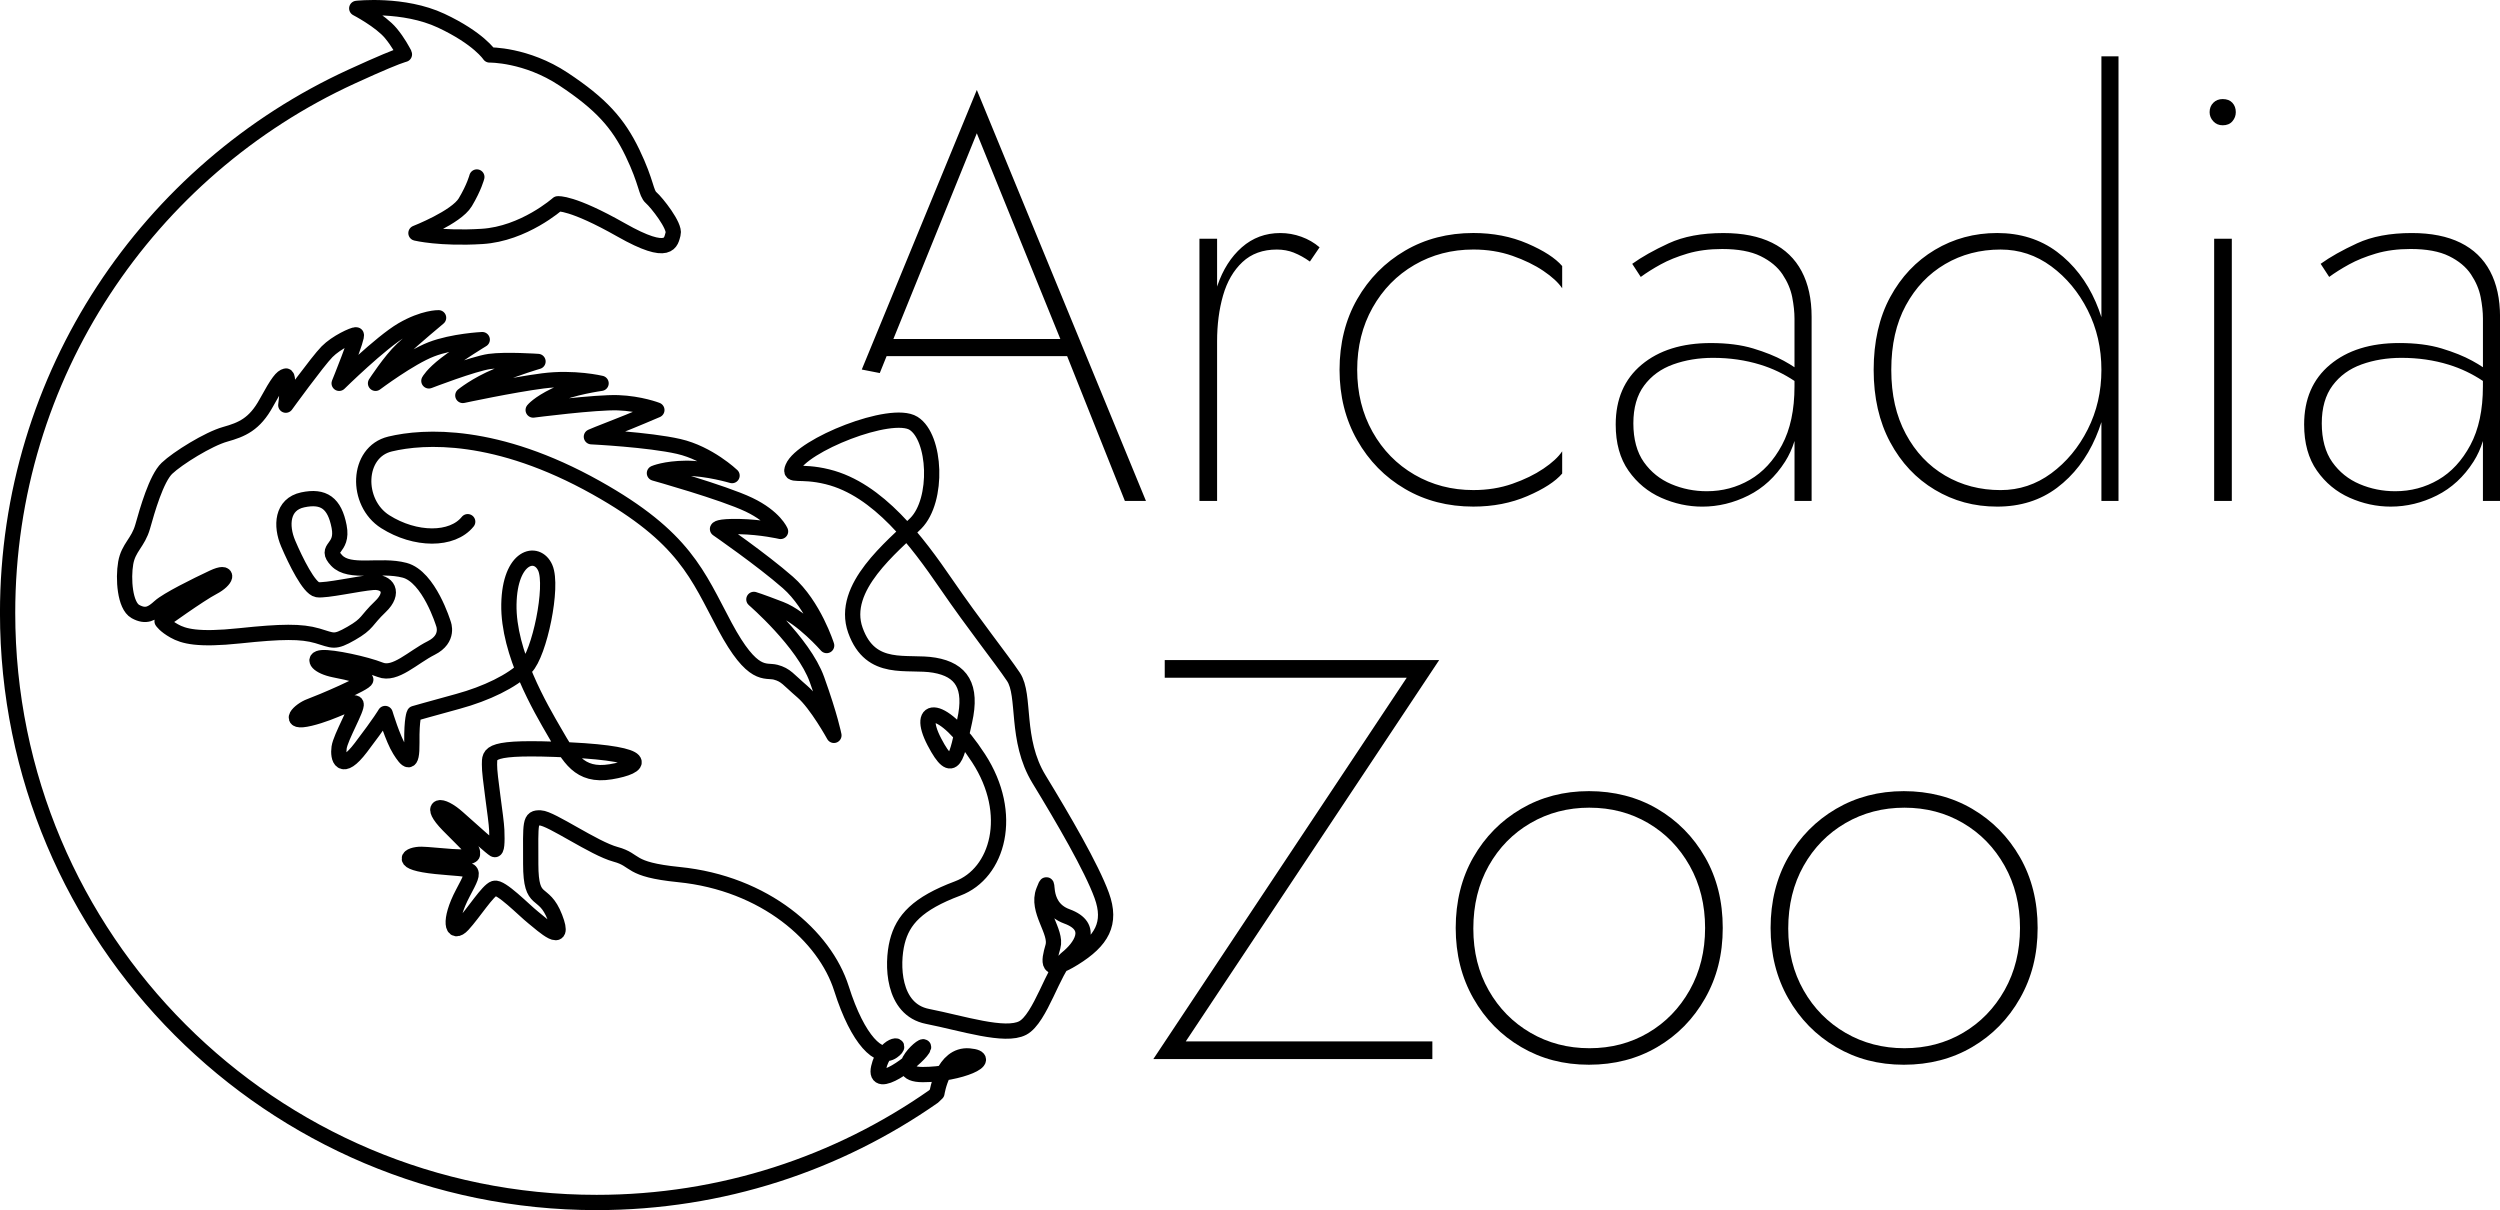 <?xml version="1.0" encoding="UTF-8"?>
<svg id="Calque_2" data-name="Calque 2" xmlns="http://www.w3.org/2000/svg" viewBox="0 0 1637.09 792.4">
  <defs>
    <style>
      .cls-1 {
        fill: #000;
        fill-rule: evenodd;
        stroke-width: 0px;
      }

      .cls-2 {
        fill: none;
        stroke: #000;
        stroke-linecap: round;
        stroke-linejoin: round;
        stroke-width: 10px;
      }
    </style>
  </defs>
  <g id="Calque_1-2" data-name="Calque 1">
    <path class="cls-2" d="M541.92,312.24c33.32,8.2,58.77,42.64,77.59,70.06,18.82,27.41,35.95,48.74,44.12,60.92,8.17,12.18.95,41.12,16.74,67.01,15.78,25.89,34.43,57.87,41.08,76.15,6.65,18.28.19,29.7-18.26,41.12-18.45,11.42-16.54,2.28-13.69-7.62,2.85-9.9-11.22-23.6-6.09-36.55,5.13-12.95-3.61,9.9,15.21,16.75,18.82,6.85,8.56,20.56,0,27.41-8.56,6.85-17.3,39.6-28.91,45.69-11.61,6.09-39.36-3.05-62.38-7.61-23.01-4.57-23.39-34.27-19.78-48.74,3.61-14.47,13.13-25.13,39.56-35.03,26.43-9.9,37.47-48.74,13.69-85.29-23.78-36.55-41.64-35.03-28.91-10.66,12.74,24.37,14.65,9.14,19.78-13.71,5.13-22.84-2.09-33.5-19.78-36.55-17.69-3.05-41.64,5.33-51.73-22.84-10.08-28.17,24.54-54.83,39.56-70.06,15.02-15.23,13.13-56.35-1.52-65.49-14.65-9.14-73.08,14.36-79.11,28.94-2.73,6.6,4.25,1.52,22.82,6.09ZM306.27,341.62c-10.13,12.59-34.34,12.44-54,0-19.66-12.45-18.86-45.58,3.18-50.87,22.03-5.29,69.58-8.03,134.99,28.62,58.05,32.52,66.25,57.13,84.17,90.62,18.54,34.64,26.54,28.39,33.35,30.21,6.81,1.82,8.17,4.76,17.47,12.72,9.3,7.96,20.65,28.62,20.65,28.62,0,0-2.31-12.09-11.12-36.57-8.8-24.47-41.29-52.46-41.29-52.46,0,0,3.4.95,17.47,6.36,14.07,5.41,30.18,23.85,30.18,23.85,0,0-8.35-26.4-25.41-41.33-17.06-14.94-46.06-34.98-46.06-34.98,0,0-.19-1.86,14.29-1.59,14.49.27,27,3.18,27,3.18,0,0-3.77-9.41-20.65-17.49-16.88-8.07-61.94-20.67-61.94-20.67,0,0,6.95-3.05,20.65-3.18,13.7-.13,30.18,4.77,30.18,4.77,0,0-15.28-14.58-34.94-19.08-19.66-4.5-57.17-6.36-57.17-6.36,0,0,6.16-2.66,15.88-6.36,9.72-3.7,27-11.13,27-11.13,0,0-10.92-4.25-25.41-4.77-14.5-.52-55.59,4.77-55.59,4.77,0,0,3.38-4.25,14.29-9.54,10.92-5.29,30.18-7.95,30.18-7.95,0,0-17.67-4.25-38.12-1.59-20.45,2.66-52.41,9.54-52.41,9.54,0,0,8.54-7.03,22.23-12.72,13.7-5.69,27-9.54,27-9.54,0,0-21.24-1.46-31.76,0-10.52,1.46-39.7,12.72-39.7,12.72,0,0,2.19-4.25,11.12-11.13,8.93-6.88,23.82-15.9,23.82-15.9,0,0-19.25.92-33.35,6.36-14.1,5.44-36.53,22.26-36.53,22.26,0,0,9.73-14.98,17.47-22.26,7.74-7.28,23.82-20.67,23.82-20.67,0,0-9.72-.27-23.82,7.95-14.1,8.22-41.29,34.98-41.29,34.98,0,0,12.91-31.67,11.12-31.8-1.79-.12-12.9,4.89-19.06,11.13-6.16,6.23-27,34.98-27,34.98,0,0,2.58-19.75,0-19.08-2.58.67-4.96,3.31-12.71,17.49-7.74,14.18-16.08,17.61-27,20.67-10.92,3.05-31.17,15.62-38.12,22.26-6.95,6.63-12.9,27.55-15.88,38.15-2.98,10.61-9.33,13.64-11.12,23.85-1.79,10.21-.59,27.95,6.35,31.79,6.95,3.85,10.92,1.32,15.88-3.18,4.96-4.5,23.63-13.79,34.94-19.08,11.31-5.29,8.94,1.71,0,6.36-8.94,4.64-33.35,22.26-33.35,22.26,0,0,1.79,2.91,7.94,6.36,6.15,3.45,15.29,6.09,42.88,3.18,27.59-2.91,40.3-3.05,50.82,0,10.52,3.06,10.92,4.9,22.23-1.59,11.31-6.48,9.33-8.22,19.06-17.49,9.72-9.27,4.57-16.57-4.76-15.9s-31.16,5.69-36.53,4.77c-5.36-.92-14.09-18.55-19.06-30.2-4.97-11.65-4.17-25.71,9.53-28.62,13.7-2.91,20.85,2.11,23.82,17.49,2.98,15.38-10.12,13.24-1.59,22.26,8.53,9.02,28.39,2.11,44.47,6.36,16.08,4.25,25.41,34.98,25.41,34.98,0,0,4.17,9.81-7.94,15.9-12.11,6.09-23.63,18.16-33.35,14.31-9.73-3.85-31.17-8.47-38.12-7.95-6.95.52-2.58,5.84,7.94,7.95,10.52,2.11,20.05,4.25,20.65,6.36.6,2.11-29.58,14.98-36.53,17.49-6.95,2.51-16.08,11.8,0,7.95,16.08-3.85,29.18-12.45,30.18-9.54,1,2.91-10.13,21.73-11.12,28.62-.99,6.88,1.39,16.96,14.29,0,12.91-16.96,15.88-22.26,15.88-22.26,0,0,4.96,16.57,9.53,23.85,4.57,7.28,8.14,11.4,7.94-4.77-.2-16.17,1.59-19.08,1.59-19.08,0,0,10.12-2.91,28.59-7.95,18.47-5.04,35.53-13.24,44.47-22.26,8.94-9.02,18.06-52.98,12.71-65.18-5.36-12.2-23.23-8.07-23.82,23.85-.59,31.92,20.84,68.23,30.17,84.26,9.33,16.02,15.68,28.89,36.53,25.44,20.85-3.45,27.59-11.65-27-14.31-54.59-2.66-52.21,2.26-52.41,9.54-.19,7.28,4.43,34.72,4.76,42.92.33,8.21.06,13.65-1.59,12.72-1.65-.93-12.64-10.59-23.82-20.67-11.18-10.08-19.79-9-6.35,4.77,13.43,13.77,16.34,15.24,15.88,19.08-.46,3.83-24.95.14-33.35,0-8.4-.14-16.22,5.31,9.53,7.95,25.74,2.64,27.06-.66,17.47,17.49-9.59,18.14-7.08,28.36,0,20.67,7.08-7.69,16.34-22.51,20.65-23.85s19.12,14.05,25.41,19.08c6.29,5.03,21.9,19.62,14.29,0-7.61-19.61-15.82-7.01-15.88-34.97-.06-27.96-.73-30.46,6.35-30.21s35,20.01,49.23,23.85c14.23,3.83,7.74,9.87,41.4,13.25,56.46,5.65,95.65,40.36,106.5,74.63,10.84,34.27,24.91,47.21,33.47,41.12,8.56-6.09-5.52-5.33-9.13,10.66-3.61,15.99,24.15-4.57,28.91-12.19,4.76-7.61-24.54,16.75,0,16.75s47.73-10.66,30.43-12.19c-17.3-1.52-21.16,24.37-21.16,24.37,0,0-2.09,2.09-2.27,2.22-62.51,43.72-138.57,69.36-220.61,69.36-213,0-385.68-172.85-385.68-386.07C5,245.44,97.29,111.14,230.17,50.18c19.75-9.06,29.34-12.93,33.75-14.31.21-.07,1.09-.21,1-.36-1.4-2.5-4.12-7.89-8.97-13.73-6.82-8.22-22.34-16.29-22.34-16.29,0,0,30.7-3.46,55.29,8.06,24.59,11.52,31.68,22.44,31.68,22.44,0,0,23.93-.41,48.45,15.84,24.52,16.25,35.76,28.75,45.18,48.34,9.42,19.59,8.63,26.22,12.21,29.31,3.58,3.09,15.85,18.58,14.36,23.64-1.49,5.06-1.68,15.8-34.04-2.57-32.36-18.37-41.49-17.09-41.49-17.09,0,0-22.17,19.69-49.61,21.36-27.43,1.68-43.26-2.18-43.26-2.18,0,0,26.39-10.3,32.29-20.16s7.59-16.58,7.59-16.58"/>
    <path class="cls-1" d="M1625.91,328.02v-39.22c-1.53,4.9-3.56,9.4-6.15,13.46-6.34,9.96-14.36,17.36-24.05,22.21-9.69,4.85-19.76,7.28-30.2,7.28-9.2,0-18.15-1.93-26.85-5.79-8.7-3.86-15.85-9.76-21.44-17.73-5.59-7.96-8.39-18.04-8.39-30.23,0-16.67,5.65-29.73,16.97-39.19,11.31-9.45,26.41-14.18,45.3-14.18,10.68,0,19.95,1.18,27.78,3.55,7.83,2.37,14.48,5.04,19.95,8.03,2.78,1.52,5.14,2.94,7.09,4.27v-31.89c0-4.23-.5-8.89-1.49-14-1-5.1-3.11-10.08-6.34-14.93-3.23-4.85-8.02-8.83-14.36-11.94-6.34-3.11-14.73-4.67-25.17-4.67-8.45,0-16.03,1-22.74,2.99-6.71,2-12.56,4.36-17.53,7.09-4.98,2.74-9.32,5.48-13.05,8.21l-5.59-8.58c6.21-4.48,14.17-8.96,23.87-13.44,9.69-4.48,21.63-6.72,35.8-6.72,12.68,0,23.3,2.12,31.88,6.35,8.58,4.23,15.04,10.45,19.39,18.66,4.35,8.21,6.53,18.17,6.53,29.86v120.56h-11.19ZM1625.91,249.46c-6.96-4.63-14.41-8.2-22.37-10.65-9.69-2.99-20.01-4.48-30.95-4.48-9.45,0-18.15,1.44-26.1,4.29-7.96,2.86-14.3,7.46-19.02,13.81-4.73,6.35-7.09,14.62-7.09,24.82s2.3,18.91,6.9,25.38c4.6,6.47,10.56,11.26,17.9,14.37,7.33,3.12,15.1,4.67,23.3,4.67,10.19,0,19.58-2.48,28.15-7.46,8.58-4.97,15.6-12.56,21.07-22.77,5.46-10.2,8.2-23.01,8.2-38.45v-3.53ZM1455.5,82.04c-2.49,0-4.54-.87-6.15-2.61-1.62-1.74-2.42-3.73-2.42-5.97,0-2.49.8-4.54,2.42-6.16,1.61-1.62,3.66-2.43,6.15-2.43,2.73,0,4.85.81,6.34,2.43,1.49,1.62,2.24,3.67,2.24,6.16,0,2.24-.75,4.23-2.24,5.97-1.49,1.74-3.61,2.61-6.34,2.61ZM1376.08,276.41c-1.08,3.38-2.31,6.71-3.73,9.99-5.97,13.81-14.42,24.82-25.35,33.03-10.94,8.21-23.99,12.32-39.15,12.32s-28.53-3.67-40.83-11.01c-12.3-7.34-22.06-17.73-29.27-31.17-7.21-13.44-10.81-29.24-10.81-47.4s3.6-34.28,10.81-47.59c7.21-13.31,16.97-23.64,29.27-30.98,12.3-7.34,25.91-11.01,40.83-11.01s28.21,4.11,39.15,12.32c10.94,8.21,19.39,19.16,25.35,32.85,1.42,3.25,2.65,6.56,3.73,9.93V36.88h11.19v291.14h-11.19v-51.61ZM1367.13,203.16c-5.97-11.82-13.92-21.4-23.86-28.74-9.95-7.34-21.01-11.01-33.19-11.01-13.42,0-25.54,3.17-36.36,9.52-10.81,6.35-19.39,15.37-25.73,27.06-6.34,11.7-9.51,25.75-9.51,42.18s3.17,30.18,9.51,41.99c6.34,11.82,14.91,20.9,25.73,27.25,10.81,6.35,22.93,9.52,36.36,9.52,12.18,0,23.24-3.67,33.19-11.01,9.94-7.34,17.9-16.92,23.86-28.74,5.97-11.81,8.95-24.82,8.95-39s-2.98-27.18-8.95-39ZM1291.44,529.64c13.17,7.72,23.61,18.29,31.32,31.73,7.7,13.44,11.56,28.87,11.56,46.28s-3.86,32.54-11.56,46.1c-7.71,13.57-18.15,24.2-31.32,31.91-13.18,7.72-28.09,11.57-44.74,11.57s-31.2-3.86-44.37-11.57c-13.18-7.71-23.62-18.35-31.32-31.91-7.71-13.56-11.56-28.93-11.56-46.1s3.85-32.85,11.56-46.28c7.7-13.44,18.14-24.01,31.32-31.73,13.17-7.71,27.96-11.57,44.37-11.57s31.57,3.86,44.74,11.57ZM1181.07,566.96c-6.71,11.94-10.07,25.63-10.07,41.06s3.36,28.68,10.07,40.5c6.71,11.82,15.85,21.09,27.41,27.81s24.42,10.08,38.59,10.08,26.97-3.36,38.41-10.08c11.43-6.72,20.51-16.05,27.22-27.99,6.71-11.94,10.07-25.5,10.07-40.68s-3.36-28.74-10.07-40.69-15.79-21.28-27.22-27.99c-11.44-6.72-24.24-10.08-38.41-10.08s-27.03,3.36-38.59,10.08c-11.56,6.72-20.69,16.05-27.41,27.99ZM1175.1,288.8c-1.53,4.9-3.56,9.4-6.15,13.47-6.34,9.96-14.36,17.36-24.05,22.21-9.69,4.85-19.76,7.28-30.2,7.28-9.2,0-18.15-1.93-26.85-5.79-8.7-3.86-15.85-9.76-21.44-17.73-5.59-7.96-8.39-18.04-8.39-30.23,0-16.67,5.65-29.73,16.97-39.19,11.31-9.45,26.41-14.18,45.3-14.18,10.69,0,19.95,1.18,27.78,3.55,7.83,2.37,14.48,5.04,19.95,8.03,2.78,1.52,5.14,2.94,7.08,4.27v-31.89c0-4.23-.5-8.89-1.49-14-1-5.1-3.11-10.08-6.34-14.93-3.23-4.85-8.02-8.83-14.35-11.94-6.34-3.11-14.73-4.67-25.17-4.67-8.46,0-16.03,1-22.75,2.99-6.71,2-12.56,4.36-17.52,7.09-4.98,2.74-9.32,5.48-13.05,8.21l-5.59-8.58c6.21-4.48,14.17-8.96,23.87-13.44,9.69-4.48,21.63-6.72,35.8-6.72,12.68,0,23.3,2.12,31.88,6.35,8.58,4.23,15.04,10.45,19.39,18.66,4.35,8.21,6.53,18.17,6.53,29.86v120.56h-11.19v-39.22ZM1175.1,249.46c-6.96-4.63-14.41-8.2-22.37-10.65-9.69-2.99-20.01-4.48-30.95-4.48-9.45,0-18.15,1.44-26.1,4.29-7.96,2.86-14.3,7.46-19.02,13.81-4.73,6.35-7.08,14.62-7.08,24.82s2.3,18.91,6.9,25.38c4.6,6.47,10.56,11.26,17.9,14.37,7.33,3.12,15.1,4.67,23.3,4.67,10.19,0,19.58-2.48,28.15-7.46,8.58-4.97,15.6-12.56,21.07-22.77,5.46-10.2,8.2-23.01,8.2-38.45v-3.53ZM1116.56,561.36c7.7,13.44,11.56,28.87,11.56,46.28s-3.86,32.54-11.56,46.1c-7.71,13.57-18.15,24.2-31.32,31.91-13.18,7.72-28.09,11.57-44.74,11.57s-31.2-3.86-44.37-11.57c-13.18-7.71-23.62-18.35-31.32-31.91-7.71-13.56-11.56-28.93-11.56-46.1s3.85-32.85,11.56-46.28c7.7-13.44,18.14-24.01,31.32-31.73,13.17-7.71,27.97-11.57,44.37-11.57s31.57,3.86,44.74,11.57c13.17,7.72,23.61,18.29,31.32,31.73ZM1040.86,528.89c-14.17,0-27.03,3.36-38.59,10.08-11.56,6.72-20.69,16.05-27.41,27.99-6.71,11.94-10.07,25.63-10.07,41.06s3.36,28.68,10.07,40.5c6.71,11.82,15.85,21.09,27.41,27.81s24.42,10.08,38.59,10.08,26.97-3.36,38.41-10.08c11.43-6.72,20.51-16.05,27.22-27.99,6.71-11.94,10.07-25.5,10.07-40.68s-3.36-28.74-10.07-40.69c-6.71-11.94-15.79-21.28-27.22-27.99-11.44-6.72-24.24-10.08-38.41-10.08ZM1000.22,324.84c-10.69,4.6-22.5,6.9-35.42,6.9-16.66,0-31.57-3.85-44.74-11.57-13.18-7.71-23.62-18.35-31.32-31.91-7.71-13.56-11.56-28.93-11.56-46.1s3.85-32.85,11.56-46.28c7.7-13.44,18.14-24.01,31.32-31.73,13.17-7.71,28.09-11.57,44.74-11.57,12.92,0,24.73,2.3,35.42,6.9,10.68,4.61,18.27,9.52,22.75,14.74v14.56c-2.49-3.73-6.59-7.52-12.3-11.38-5.72-3.86-12.49-7.15-20.32-9.89-7.83-2.73-16.35-4.11-25.54-4.11-14.17,0-27.03,3.36-38.59,10.08-11.56,6.72-20.69,16.05-27.41,28-6.71,11.94-10.07,25.51-10.07,40.68s3.36,28.74,10.07,40.68c6.71,11.94,15.85,21.28,27.41,28,11.56,6.72,24.42,10.08,38.59,10.08,9.19,0,17.71-1.37,25.54-4.11,7.83-2.73,14.6-6.03,20.32-9.89,5.72-3.85,9.82-7.65,12.3-11.38v14.56c-4.47,5.22-12.06,10.14-22.75,14.74ZM847.34,165.46c-3.48-1.37-7.21-2.05-11.19-2.05-9.2,0-16.72,2.74-22.56,8.21-5.84,5.48-10.07,12.76-12.68,21.84-2.61,9.09-3.91,19.1-3.91,30.05v104.51h-11.56v-171.7h11.56v31.39c.06-.19.12-.4.18-.59,3.6-10.57,8.95-18.97,16.03-25.19,7.08-6.22,15.47-9.33,25.17-9.33,4.72,0,9.32.81,13.8,2.43,4.47,1.62,8.45,3.92,11.93,6.91l-6.34,9.33c-3.48-2.49-6.96-4.41-10.44-5.79ZM762.7,432.22h179.73l-165.93,249.71h161.46v11.57h-182.71l165.93-249.71h-158.47v-11.57ZM698.79,233.21h-118.21c-1.07,2.66-2.61,6.48-4.47,11.08l-11.79-2.31c32.4-78.74,75.34-183.08,75.34-183.08l110.75,269.12h-13.8l-37.81-94.81ZM639.65,87.27l-54.64,134.74h109.35l-54.71-134.74ZM1461.47,328.02h-11.56v-171.7h11.56v171.7Z"/>
  </g>
</svg>
